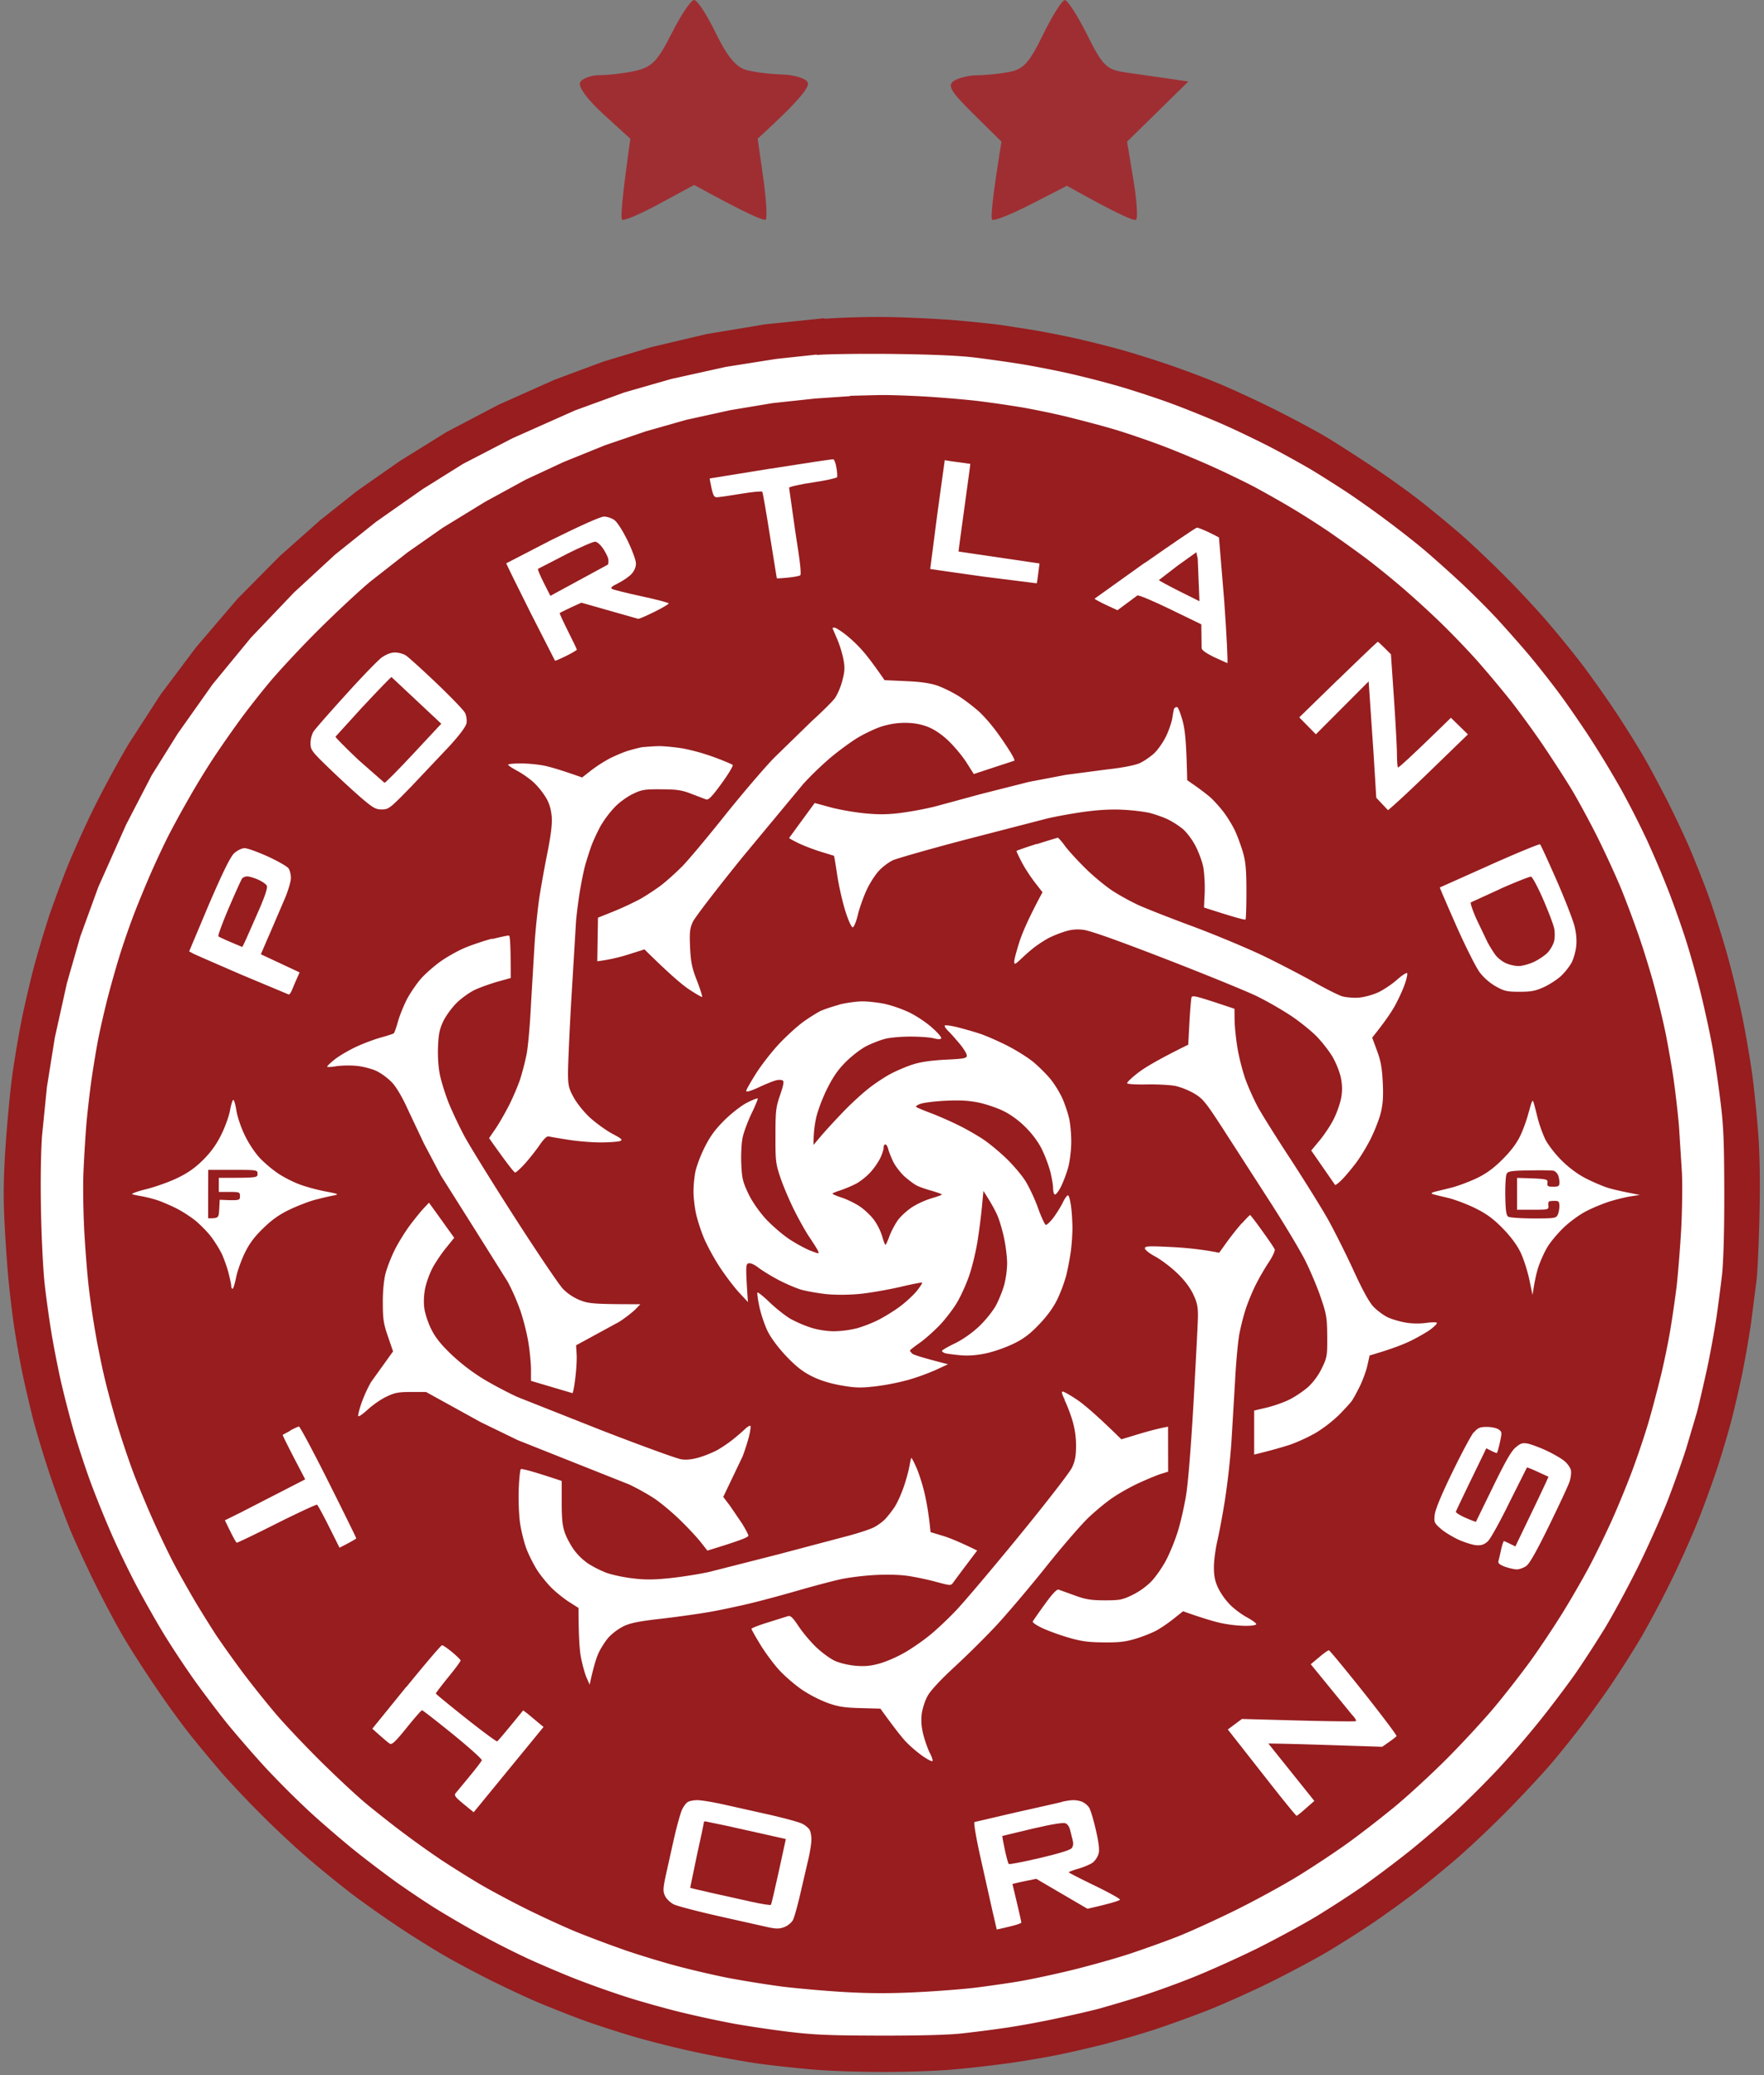 <svg xmlns="http://www.w3.org/2000/svg" width="255" height="300" xmlns:v="https://vecta.io/nano"><rect width="100%" height="100%" fill="#808080" stroke="none"/><path d="M119.2 46l-8.67.9-8.4 1.4-8.04 1.9-6.88 2.08-7 2.6-8.16 3.64-7.52 3.95-6.76 4.2-6.12 4.28-5.36 4.25-5.85 5.2-6.1 6.16-6 7.02-5.12 6.82-4.53 7c-1.3 2.14-3.5 6.18-4.9 8.98-1.4 2.8-3.2 6.82-4.05 8.92-.84 2.1-2 5.26-2.6 7a172.26 172.26 0 0 0-2.07 6.88c-.56 2.04-1.4 5.65-1.9 8.03-.48 2.4-1.1 6.1-1.4 8.3-.3 2.17-.7 6.53-.93 9.68-.28 3.9-.36 7.12-.25 10.07a209.56 209.56 0 0 0 .54 8.66c.2 2.4.62 5.9.9 7.78s.8 4.87 1.17 6.63c.36 1.75 1.05 4.73 1.53 6.62s1.6 5.62 2.5 8.3c.9 2.66 2.27 6.4 3.07 8.28s2.45 5.45 3.68 7.9 3 5.78 3.97 7.4c.95 1.6 2.97 4.77 4.5 7 1.5 2.24 3.75 5.34 4.97 6.88 1.23 1.54 3.27 4 4.54 5.48 1.28 1.47 3.92 4.28 5.9 6.24 1.96 1.97 5.04 4.84 6.85 6.38 1.8 1.54 4.6 3.82 6.24 5.06 1.64 1.25 4.75 3.44 6.93 4.88 2.17 1.44 5.27 3.36 6.88 4.27a161.88 161.88 0 0 0 6.25 3.31c1.82.9 4.57 2.2 6.12 2.88 1.54.67 4.47 1.83 6.5 2.6s5.82 2 8.42 2.75a145.06 145.06 0 0 0 9.81 2.39c2.8.57 6.42 1.2 8.03 1.42 1.62.22 4.77.56 7.02.77 2.42.23 6.78.4 10.7.4s8.3-.16 10.7-.4c2.24-.2 5.74-.62 7.78-.9 2.03-.3 5.07-.8 6.75-1.15 1.7-.34 4.67-1.03 6.63-1.52a144.2 144.2 0 0 0 7.14-2.06c1.97-.64 5.47-1.9 7.78-2.8 2.3-.9 6.5-2.78 9.3-4.16 2.8-1.4 6.6-3.42 8.4-4.5 1.83-1.1 4.58-2.85 6.12-3.88 1.55-1.04 4.18-2.93 5.87-4.2 1.68-1.26 4.6-3.64 6.5-5.28 1.9-1.63 5.23-4.8 7.4-7 2.18-2.23 5-5.25 6.25-6.72 1.26-1.47 3.33-4.06 4.6-5.74s3.16-4.32 4.2-5.86a166.94 166.94 0 0 0 3.89-6.12c1.1-1.82 3.13-5.6 4.5-8.4 1.4-2.8 3.26-7 4.17-9.3s2.17-5.8 2.8-7.77c.64-1.97 1.52-4.95 1.95-6.63a167.27 167.27 0 0 0 1.53-6.63 150.4 150.4 0 0 0 1.26-7.26l.8-6.25c.15-1.4.34-5.64.42-9.43.1-4.3.04-8.5-.15-11.2-.17-2.38-.53-6.1-.8-8.28-.27-2.18-.96-6.25-1.53-9.05-.57-2.8-1.65-7.22-2.4-9.8-.75-2.6-1.98-6.38-2.74-8.42-.76-2.03-1.93-4.95-2.6-6.5a142.26 142.26 0 0 0-2.88-6.11 178.08 178.08 0 0 0-3.31-6.25c-.9-1.6-2.83-4.7-4.27-6.88s-3.64-5.28-4.88-6.92c-1.24-1.63-3.52-4.44-5.07-6.24-1.54-1.8-4.4-4.88-6.38-6.84-1.96-1.97-4.77-4.62-6.24-5.9a202.7 202.7 0 0 0-5.48-4.53c-1.55-1.23-4.64-3.47-6.9-4.98-2.24-1.5-5.4-3.53-7-4.5-1.6-.95-4.94-2.73-7.4-3.96-2.46-1.23-6.02-2.88-7.9-3.67-1.9-.8-5.22-2.06-7.4-2.8-2.17-.75-5.44-1.77-7.26-2.27-1.83-.5-4.64-1.2-6.25-1.56a151.59 151.59 0 0 0-5.86-1.16l-4.85-.76c-1.05-.15-3.8-.44-6.12-.65s-6.62-.43-9.56-.5c-3.27-.07-7.15.03-9.95.24z" fill="#971d1f"/><path d="M118.07 51.26l-5.87.63-7.27 1.15-7.9 1.75-6.76 1.94-7.14 2.6-9.05 4.03-7.14 3.7-5.87 3.67-6.75 4.74-5.87 4.7-5.96 5.5-6.2 6.5-5.55 6.75-5.05 7.14-3.75 6-3.7 7.14-4.03 9.04-2.6 7.14-1.94 6.76-1.75 7.9-1.14 7.13-.7 7c-.18 2.44-.24 6.7-.15 11.1.08 3.92.32 8.68.55 10.58.22 1.9.63 4.87.92 6.62.28 1.76.87 4.8 1.3 6.76.43 1.96 1.3 5.34 1.92 7.52.63 2.17 1.78 5.67 2.56 7.77a159.78 159.78 0 0 0 3.06 7.52c.9 2.03 2.45 5.24 3.45 7.13 1 1.9 2.75 5 3.9 6.9 1.15 1.9 3.16 4.93 4.45 6.75 1.3 1.82 3.42 4.63 4.72 6.25 1.3 1.6 3.78 4.47 5.52 6.37a131.59 131.59 0 0 0 6.47 6.47c1.8 1.66 4.74 4.18 6.5 5.6s4.52 3.5 6.12 4.65c1.6 1.13 4.05 2.78 5.46 3.66 1.4.88 4.2 2.52 6.25 3.66a127.56 127.56 0 0 0 7.26 3.69c1.97.9 5.12 2.24 7.02 2.98a141.45 141.45 0 0 0 7.01 2.49c1.96.64 5.46 1.62 7.77 2.2a163.84 163.84 0 0 0 7.78 1.69c1.97.36 5.58.9 8.04 1.2 3.73.45 5.9.54 13.26.56 5.64.01 9.9-.1 11.85-.32a198.52 198.52 0 0 0 6.51-.84c1.9-.28 5.27-.9 7.52-1.4 2.24-.48 4.94-1.1 6-1.4s3.4-.98 5.23-1.55c1.82-.56 5.32-1.8 7.78-2.78 2.45-.96 6.75-2.9 9.56-4.28 2.8-1.4 6.68-3.5 8.6-4.66a158.82 158.82 0 0 0 6.63-4.29c1.7-1.2 4.78-3.5 6.82-5.13 2.04-1.64 5.1-4.27 6.82-5.87a145.25 145.25 0 0 0 6.08-6.08 140.07 140.07 0 0 0 5.94-6.89c1.63-2.03 3.94-5.1 5.14-6.8 1.2-1.72 3.12-4.7 4.3-6.62 1.17-1.93 3.26-5.8 4.66-8.6 1.4-2.8 3.32-7.1 4.3-9.55.96-2.46 2.2-5.96 2.78-7.78l1.55-5.22c.28-1.05.9-3.75 1.4-6 .5-2.25 1.1-5.63 1.4-7.52a230.86 230.86 0 0 0 .85-6.5c.2-1.96.33-6.2.32-11.85-.02-7.35-.1-9.53-.57-13.26-.3-2.45-.83-6.06-1.2-8.02-.36-1.97-1.13-5.46-1.7-7.78-.57-2.3-1.56-5.8-2.2-7.77s-1.76-5.12-2.5-7a149.85 149.85 0 0 0-2.98-7.01 129.33 129.33 0 0 0-3.76-7.39 148.77 148.77 0 0 0-4.55-7.52c-1.33-2.03-3.35-4.96-4.5-6.5s-3.04-3.95-4.22-5.35c-1.17-1.4-3.3-3.8-4.7-5.33-1.42-1.53-3.95-4.05-5.64-5.6-1.68-1.55-4.03-3.64-5.22-4.63s-3.54-2.83-5.23-4.08c-1.68-1.26-4.2-3.04-5.6-3.97-1.4-.92-3.58-2.3-4.84-3.07-1.26-.76-3.85-2.2-5.74-3.2-1.9-1-5.1-2.54-7.14-3.45-2.03-.9-5.42-2.27-7.52-3.05-2.1-.78-5.6-1.93-7.78-2.56a141.51 141.51 0 0 0-7.52-1.92c-1.97-.43-5-1.02-6.76-1.3s-4.74-.7-6.63-.93c-2.3-.27-6.22-.43-11.73-.5-4.56-.05-9.5.02-10.96.15z" fill="#fff"/><path d="M122.9 57.27l-5.1.35-6.12.66-6.12 1.02-6.37 1.4-5.87 1.67-5.86 2-6 2.43L76 69.34l-5.86 3.2L64 76.3l-5.1 3.57-5.36 4.2c-1.6 1.33-5 4.5-7.54 7.03-2.54 2.53-5.7 5.93-7.04 7.54-1.34 1.6-3.23 4.02-4.2 5.35a160.89 160.89 0 0 0-3.57 5.1c-1 1.47-2.7 4.22-3.77 6.12-1.1 1.9-2.53 4.53-3.2 5.86-.67 1.33-1.82 3.8-2.55 5.48s-1.76 4.2-2.3 5.6a114.63 114.63 0 0 0-1.87 5.35c-.5 1.54-1.3 4.35-1.8 6.24s-1.13 4.65-1.43 6.12c-.3 1.47-.75 4.22-1.03 6.12-.27 1.9-.6 4.8-.75 6.5-.14 1.68-.33 4.77-.42 6.88-.1 2.1-.03 6.1.13 8.92.16 2.8.46 6.47.67 8.15.2 1.7.6 4.44.9 6.12.28 1.68.85 4.5 1.25 6.24.4 1.76 1.22 4.8 1.8 6.76a133.82 133.82 0 0 0 2.33 7.01c.7 1.9 2.08 5.22 3.06 7.4s2.36 5.04 3.07 6.37 2.04 3.68 2.95 5.23c.92 1.54 2.32 3.77 3.1 4.97a167.87 167.87 0 0 0 3.73 5.22 148.14 148.14 0 0 0 4.67 5.86c1.3 1.55 4.23 4.64 6.5 6.9 2.26 2.24 5.25 5.04 6.65 6.2 1.4 1.16 3.87 3.12 5.5 4.33a131.53 131.53 0 0 0 5.48 3.9c1.4.92 3.75 2.4 5.23 3.28 1.47.88 4.57 2.55 6.88 3.7s5.76 2.74 7.65 3.5a174.5 174.5 0 0 0 6.88 2.57c1.9.65 5.1 1.63 7.15 2.18 2.03.55 5.4 1.34 7.52 1.76 2.1.4 5.66.98 7.9 1.27 2.25.28 6.38.64 9.18.8 3.6.2 6.64.2 10.33.01 2.88-.14 6.66-.44 8.4-.65 1.76-.22 4.57-.62 6.25-.9 1.7-.28 5.2-1.03 7.78-1.66 2.6-.64 6.38-1.7 8.42-2.38 2.03-.68 5.07-1.77 6.75-2.43 1.7-.66 5.47-2.38 8.42-3.83 2.94-1.46 7.2-3.78 9.43-5.18 2.25-1.4 5.48-3.55 7.18-4.8a163.27 163.27 0 0 0 6.5-5.06c1.86-1.54 5.23-4.64 7.48-6.9s5.35-5.62 6.9-7.48c1.55-1.86 3.82-4.78 5.07-6.5 1.24-1.7 3.32-4.82 4.63-6.92s3.12-5.26 4.04-7 2.36-4.73 3.22-6.63c.85-1.9 2.17-5.1 2.92-7.13.76-2.03 1.78-5.07 2.28-6.76.5-1.68 1.3-4.72 1.8-6.75s1.12-5.07 1.4-6.75a170.67 170.67 0 0 0 .91-6.25c.2-1.75.5-5.42.66-8.15.15-2.74.2-6.47.12-8.3l-.42-6.63c-.14-1.82-.5-4.86-.76-6.75s-.8-4.87-1.14-6.63c-.35-1.75-1.1-4.85-1.64-6.88s-1.53-5.24-2.18-7.13c-.65-1.9-1.8-5-2.57-6.9-.77-1.9-2.35-5.33-3.5-7.64s-2.84-5.4-3.72-6.88c-.9-1.48-2.74-4.34-4.12-6.38-1.37-2.03-3.54-5-4.82-6.62a174.21 174.21 0 0 0-4.82-5.74 123.3 123.3 0 0 0-5.28-5.48 141.42 141.42 0 0 0-5.45-4.97c-1.47-1.27-3.82-3.17-5.22-4.23a197.4 197.4 0 0 0-5.36-3.84 119.38 119.38 0 0 0-5.61-3.57 169.07 169.07 0 0 0-5.22-2.95c-1.34-.7-4.2-2.1-6.38-3.07s-5.5-2.35-7.4-3.05c-1.9-.7-4.8-1.7-6.5-2.2-1.68-.5-4.72-1.3-6.75-1.8-2.04-.5-5.08-1.12-6.76-1.4a170.76 170.76 0 0 0-6.25-.9c-1.75-.2-5.2-.5-7.65-.64s-5.5-.24-6.76-.2l-3.95.1z" fill="#971d1f"/><path d="M111.44 67.74l-8.84 1.43c-.03.02.1.65.25 1.38.24 1.1.4 1.35.8 1.34.28-.01 1.83-.23 3.44-.5s3-.4 3.1-.3c.08.1.57 2.92 1.1 6.3l1 6.2c.02.05.74.01 1.58-.08.84-.08 1.66-.23 1.8-.33.2-.12 0-1.94-.7-6.3l-.9-6.37c.04-.14 1.6-.5 3.47-.77 1.86-.28 3.42-.62 3.47-.76s.01-.77-.1-1.38c-.1-.62-.3-1.15-.44-1.2-.14-.03-4.22.58-9.05 1.35zm24.05 6.62l-1.02 7.9c.02.02 3.5.5 7.7 1.1l7.7.97c.03-.04.13-.7.22-1.47l.18-1.4-11.7-1.72c-.02-.03.3-2.4.7-5.28l.86-6.3.14-1.1-2.93-.4-.77-.13M79.83 78l-6.65 3.44c0 .07 1.57 3.26 3.48 7.08l3.57 7c.05.03.78-.28 1.63-.7.84-.42 1.53-.83 1.53-.9s-.58-1.27-1.28-2.67-1.25-2.58-1.2-2.62c.03-.04.75-.4 1.6-.8l1.53-.7 8.23 2.34c.17-.01 1.23-.47 2.36-1.03 1.12-.56 2.04-1.1 2.04-1.2 0-.1-1.75-.57-3.9-1.03s-4.06-.94-4.28-1.06c-.3-.17-.07-.37.9-.85.7-.35 1.56-.95 1.9-1.32.4-.44.64-.98.64-1.52 0-.47-.52-1.88-1.2-3.3-.7-1.42-1.5-2.68-1.92-2.98-.38-.28-1.06-.5-1.5-.5-.5.01-3.27 1.24-7.47 3.32zm85.67 3.35l-7.27 5.2c0 .07.74.47 1.65.9l1.66.77 2.87-2.13c.18-.1 2.32.8 4.78 2l4.47 2.17.04 3.38c-.03.3.48.7 1.74 1.33l1.98.9c.1 0-.1-4.06-.45-9.02l-.76-9.15c-.08-.06-.76-.4-1.54-.78-.77-.36-1.5-.65-1.65-.64s-3.53 2.3-7.52 5.1z" fill="#fff"/><path d="M81.73 80.2l-3.96 2.04c-.07.06.3.96.83 2l.96 1.9 8.32-4.52c.1-.25.1-.68.01-.96s-.4-.9-.74-1.4-.82-.92-1.1-.95c-.27-.03-2.22.82-4.32 1.88zm88.5 1.58l-2.7 2.08c0 .07 1.3.78 2.93 1.6l2.93 1.46-.25-6.15-.2-.93" fill="#971d1f"/><path d="M120.35 90.8c0 .04.28.7.62 1.47a16.38 16.38 0 0 1 .93 2.93c.25 1.3.23 1.8-.13 3.18-.23.92-.73 2.07-1.1 2.58-.37.5-1.9 2-3.36 3.33l-5.47 5.33c-1.53 1.6-4.77 5.4-7.2 8.45s-5.13 6.27-6 7.16c-.88.88-2.22 2.1-3 2.7-.78.6-2.15 1.5-3.06 2.02-.92.5-2.67 1.33-3.9 1.82l-2.24.9-.1 6.3c1.78-.22 3.3-.6 4.56-1l2.26-.72c3.6 3.56 5.46 5.13 6.44 5.78s1.84 1.14 1.9 1.1-.26-1.1-.74-2.33c-.73-1.86-.9-2.68-1-4.8-.1-2.16-.05-2.73.38-3.7.28-.63 3.58-4.93 7.34-9.56l8.65-10.42a46.76 46.76 0 0 1 3.98-3.83c1.2-1 2.97-2.3 3.95-2.88s2.5-1.3 3.38-1.58a11.32 11.32 0 0 1 3.37-.53c1.23 0 2.25.18 3.26.56.96.37 2 1.06 3 2 .84.8 2.02 2.2 2.62 3.14l1.08 1.7 5.87-1.93c.07-.05-.2-.64-.62-1.3a45.13 45.13 0 0 0-1.95-2.87 23.51 23.51 0 0 0-2.44-2.83c-.7-.64-2-1.65-2.9-2.24-.9-.58-2.35-1.3-3.2-1.6-1.07-.37-2.44-.57-4.6-.66l-3.06-.14c-1.38-2-2.3-3.22-2.96-4a19.31 19.31 0 0 0-2.55-2.49c-.75-.6-1.52-1.08-1.7-1.1-.18 0-.32.03-.33.06zm73.07 7.45l-5.6 5.46 2.4 2.45 7.63-7.65.7 10.32.4 6.5 1.7 1.8c1.3-1.08 3.9-3.54 6.62-6.18l4.93-4.78-2.46-2.4c-5.83 5.7-7.6 7.28-7.66 7.18-.07-.1-.14-1-.14-1.98-.01-.98-.2-4.6-.44-8.08l-.43-6.3c-1.4-1.4-1.84-1.82-1.9-1.8-.08.01-2.66 2.47-5.74 5.47zm-138.2-3.23c-.55.4-2.9 2.82-5.22 5.4-2.33 2.56-4.43 4.96-4.67 5.33-.25.37-.45 1.13-.44 1.7 0 .96.15 1.17 2.73 3.66 1.5 1.45 3.6 3.38 4.65 4.28 1.67 1.42 2.05 1.64 2.94 1.63.97 0 1.17-.16 4.18-3.25l5.55-5.87c1.57-1.73 2.42-2.87 2.5-3.38.07-.42-.03-1.08-.22-1.46-.2-.4-2.04-2.3-4.1-4.27-2.06-1.97-4.06-3.77-4.43-4.02-.37-.24-1.08-.44-1.57-.44-.58-.01-1.25.25-1.9.7z" fill="#fff"/><path d="M52.5 102.1l-4 4.4c-.04.1 1.48 1.63 3.38 3.42l3.7 3.25c.14 0 2.04-1.92 4.23-4.27l3.98-4.27-7.2-6.75c-.08 0-1.92 1.9-4.08 4.22z" fill="#971d1f"/><path d="M169.75 102.4c-.06.1-.18.7-.27 1.34s-.5 1.83-.9 2.67-1.17 1.96-1.72 2.48c-.54.5-1.5 1.17-2.13 1.45-.7.3-2.5.66-4.72.9l-5.93.78-5.35 1.02-6.95 1.76-6.63 1.8a48.63 48.63 0 0 1-5.23.96c-1.9.22-3.22.2-5.22-.01-1.48-.16-3.64-.55-4.8-.88l-2.13-.58-3.7 5.06c.03.06.64.4 1.34.74s2.13.9 3.2 1.23l1.95.6c.03.01.24 1.28.47 2.82s.76 3.86 1.17 5.16c.4 1.3.88 2.36 1.06 2.36s.5-.77.76-1.85c.25-1.02.84-2.65 1.3-3.63s1.27-2.22 1.78-2.74c.5-.53 1.36-1.17 1.9-1.44.52-.26 5.2-1.6 10.4-2.97l11.98-3.1c1.4-.33 3.93-.78 5.6-1 2.08-.27 3.88-.36 5.6-.25 1.4.08 3.13.3 3.83.5.7.2 1.8.58 2.42.88a12.33 12.33 0 0 1 2.17 1.4c.58.5 1.38 1.57 1.85 2.5.46.9.96 2.27 1.1 3.04s.24 2.4.2 3.6l-.1 2.2c4.54 1.47 5.92 1.82 6 1.73.07-.1.13-1.9.13-4.04 0-2.93-.1-4.26-.46-5.52-.25-.9-.77-2.34-1.15-3.18-.38-.83-1.18-2.15-1.8-2.93-.6-.77-1.5-1.75-2.02-2.17a35.78 35.78 0 0 0-2.03-1.53l-1.1-.77c-.13-5.62-.3-7.22-.67-8.6-.3-1.08-.65-1.97-.8-1.97-.16 0-.33.08-.4.2zm-76.8 5.6c-.42.06-1.34.3-2.04.5s-1.9.72-2.68 1.1a21.02 21.02 0 0 0-2.74 1.75l-1.34 1.05c-2.87-1.02-4.44-1.48-5.35-1.68-.92-.2-2.5-.35-3.5-.35s-1.85.08-1.85.18c0 .1.6.5 1.34.9s1.83 1.16 2.42 1.72a11.33 11.33 0 0 1 1.77 2.24c.47.82.7 1.7.78 2.74.07 1.04-.14 2.74-.67 5.35-.42 2.1-.94 5.03-1.16 6.5a109.3 109.3 0 0 0-.64 6.24l-.53 8.92c-.14 2.95-.43 6.22-.64 7.27a37.89 37.89 0 0 1-.92 3.57c-.3.9-1 2.57-1.57 3.7s-1.45 2.67-1.97 3.44l-.96 1.4c2.72 3.86 3.63 4.97 3.77 4.97s.8-.6 1.47-1.35c.66-.74 1.6-1.94 2.1-2.67.57-.83 1.03-1.27 1.28-1.2.2.06 1.53.28 2.93.5 1.4.22 3.52.38 4.7.37 1.2-.01 2.4-.1 2.68-.2.43-.16.26-.33-1.12-1.06-.9-.48-2.33-1.52-3.2-2.3-.88-.8-1.9-2.08-2.37-2.93-.72-1.3-.82-1.76-.83-3.42-.01-1.05.2-6.04.5-11.1l.66-10.96c.08-.98.32-2.87.53-4.2.22-1.33.56-3.05.77-3.82a57.15 57.15 0 0 1 .89-2.81c.28-.77.9-2.1 1.35-2.93a15.68 15.68 0 0 1 2.09-2.78c.68-.7 1.87-1.55 2.65-1.9 1.24-.6 1.7-.66 4.08-.64 2.23.01 2.95.12 4.33.66l2.1.8c.35.13.85-.38 2.26-2.32 1-1.37 1.7-2.56 1.6-2.66s-1.27-.6-2.57-1.08a30.34 30.34 0 0 0-4.59-1.3c-1.23-.2-2.86-.36-3.63-.34-.78.02-1.75.1-2.17.14zm56.86 14.02c-1.54.5-2.83.94-2.87 1-.03.05.33.8.8 1.7s1.35 2.2 1.92 2.93l1.04 1.34c-1.96 3.65-2.88 5.78-3.3 7.07-.42 1.3-.78 2.62-.78 2.93 0 .52.1.48 1.1-.47.6-.57 1.48-1.34 1.98-1.7a19.81 19.81 0 0 1 1.78-1.15c.5-.27 1.52-.7 2.3-.95 1-.33 1.8-.42 2.8-.3.95.1 4.82 1.47 12 4.25 5.82 2.26 11.72 4.67 13.13 5.36a51.94 51.94 0 0 1 4.84 2.77c1.26.83 2.95 2.2 3.75 3 .8.82 1.86 2.18 2.35 3.02.5.87 1.03 2.2 1.2 3.06.2 1.1.2 1.9.01 2.93-.16.77-.62 2.1-1.04 2.93-.4.84-1.32 2.22-2 3.06l-1.27 1.53 3.44 4.97c.05.07.45-.22.88-.64.44-.42 1.36-1.5 2.06-2.42.7-.9 1.7-2.57 2.26-3.7.55-1.12 1.2-2.78 1.42-3.7.3-1.22.38-2.36.28-4.33-.1-2.07-.28-3.12-.83-4.6l-.7-1.9c1.75-2.18 2.68-3.55 3.2-4.46.52-.92 1.17-2.32 1.46-3.13.3-.8.46-1.58.4-1.72s-.73.28-1.46.93c-.74.66-1.97 1.48-2.74 1.84-.78.36-2.04.7-2.8.76s-1.86-.04-2.42-.2c-.56-.18-2.4-1.1-4.08-2.06-1.7-.95-4.96-2.65-7.27-3.77-2.3-1.1-6.9-3.03-10.2-4.26-3.3-1.22-6.85-2.62-7.9-3.1a35.83 35.83 0 0 1-3.69-2.03c-.98-.64-2.74-2.08-3.9-3.22s-2.52-2.62-3-3.28c-.48-.67-.96-1.2-1.06-1.2-.1.02-1.45.43-3 .92zm65.53 3.06l-7.2 3.22c-.03.02 1.04 2.5 2.37 5.52 1.34 3.02 2.87 6.06 3.4 6.76.58.77 1.5 1.57 2.34 2.03 1.2.68 1.63.77 3.42.77 1.7 0 2.3-.12 3.57-.7.84-.4 1.97-1.14 2.5-1.66s1.2-1.37 1.47-1.9.56-1.56.64-2.3c.1-.9.02-1.9-.26-3-.24-.9-1.4-3.9-2.6-6.63-1.2-2.73-2.26-5.04-2.36-5.13-.1-.08-3.38 1.27-7.3 3.02zM33.9 123.3c-.57.52-1.54 2.46-3.7 7.45l-2.86 6.8c.04.01.3.15.57.3.28.15 3.47 1.54 7.08 3.1l6.76 2.83c.1.01.32-.3.48-.7.15-.38.46-1.1.68-1.6l.4-.9-5.6-2.62a303.58 303.58 0 0 1 1.32-3.06l2.16-5.03c.47-1.12.86-2.44.86-2.93.01-.5-.15-1.12-.34-1.4s-1.54-1.05-3-1.72c-1.45-.66-2.96-1.2-3.34-1.2-.4 0-1.02.3-1.48.7z" fill="#fff"/><path d="M35 127c-.13.18-1 2.1-1.93 4.27-.93 2.18-1.6 4.02-1.5 4.1.1.08.9.46 1.78.83l1.66.7c.03.01.33-.6.66-1.34l1.85-4.2c.8-1.86 1.18-3.02 1.06-3.3-.1-.23-.68-.63-1.28-.9-.6-.26-1.3-.46-1.56-.46-.27 0-.6.14-.74.3zm181.9 1.5l-4.28 1.96c-.1.1.27 1.2.84 2.47l1.58 3.3a17.96 17.96 0 0 0 1.11 1.79c.3.42.97.96 1.48 1.2.5.24 1.36.44 1.88.44.53 0 1.53-.27 2.23-.6s1.6-.94 1.98-1.34.8-1.13.93-1.62c.13-.5.13-1.35.01-1.92-.12-.56-.84-2.45-1.6-4.2s-1.55-3.2-1.73-3.24c-.2-.03-2.18.76-4.42 1.74z" fill="#971d1f"/><path d="M71.14 135.7c-1.2.32-2.97.92-3.95 1.33s-2.53 1.28-3.44 1.92-2.17 1.74-2.8 2.43c-.64.7-1.57 2.06-2.1 3.03-.5.98-1.1 2.46-1.33 3.3-.23.84-.5 1.6-.6 1.68-.1.08-.94.35-1.85.6-.9.25-2.52.85-3.57 1.34s-2.45 1.3-3.1 1.82c-.66.52-1.16 1-1.1 1.07.05.07.65.04 1.33-.08.67-.1 1.97-.14 2.88-.05.92.08 2.22.42 2.93.75a8.8 8.8 0 0 1 2.3 1.73c.6.67 1.48 2.18 2.14 3.66l2.4 5.08 2.43 4.6 4.9 7.77 4.8 7.65a31.63 31.63 0 0 1 1.83 4.2c.43 1.26.95 3.33 1.15 4.6.2 1.26.37 3 .37 3.9v1.6l6 1.78c.08-.07.27-1.04.4-2.16.15-1.12.24-2.66.2-3.4l-.08-1.36 6.24-3.4c.92-.6 1.97-1.42 2.35-1.82l.7-.72c-6.77 0-7.44-.08-8.7-.57-.92-.36-1.85-.98-2.5-1.66-.57-.6-3.68-5.2-6.93-10.26-3.24-5.04-6.5-10.32-7.26-11.72-.76-1.4-1.78-3.58-2.3-4.84-.5-1.26-1.08-3.1-1.28-4.08-.23-1.08-.34-2.7-.28-4.08.07-1.83.23-2.58.76-3.7.37-.77 1.23-1.95 1.9-2.62.68-.68 1.86-1.53 2.63-1.9.78-.37 2.27-.9 3.32-1.2l1.9-.53c0-4.83-.1-6.08-.25-6.13-.14-.04-1.23.2-2.43.5zm101.1 8.53c-.07.23-.2 1.86-.3 3.6l-.17 3.2c-4.17 2.05-6.2 3.26-7.17 4s-1.73 1.46-1.66 1.58c.08.13 1.34.2 2.8.17s3.3.06 4.08.2 2.03.65 2.8 1.1c1.26.75 1.66 1.24 4.12 5.03l6.7 10.4c2.2 3.4 4.56 7.35 5.28 8.8s1.72 3.82 2.22 5.3c.83 2.44.9 2.93.92 5.6.02 2.8-.02 3.02-.78 4.6-.5 1.04-1.26 2.06-2.04 2.76-.7.6-1.93 1.43-2.77 1.83-.84.4-2.3.9-3.25 1.12l-1.72.4v6.37c2.47-.6 4.04-1.06 5.1-1.4 1.05-.35 2.77-1.14 3.82-1.75a20.04 20.04 0 0 0 3.38-2.62c.8-.82 1.62-1.72 1.82-2s.72-1.23 1.15-2.1c.43-.88.93-2.24 1.1-3.03l.32-1.43c2.96-.86 4.68-1.52 5.74-2.02 1.05-.5 2.4-1.27 3-1.7.6-.44 1.04-.88.98-1-.06-.1-.78-.1-1.6.02-.9.12-2.1.1-3-.07-.84-.15-2-.5-2.55-.77s-1.45-.93-1.97-1.46c-.64-.66-1.55-2.3-2.87-5.17-1.06-2.32-2.7-5.58-3.62-7.27-.93-1.68-3.4-5.64-5.45-8.8-2.07-3.15-4.23-6.6-4.8-7.65-.57-1.05-1.37-2.83-1.78-3.95s-.93-3.13-1.16-4.46-.42-3.18-.44-4.12l-.02-1.7c-5.72-1.92-6.1-2-6.22-1.62zm-50.98 1.04c-.98.26-2.18.67-2.67.9-.5.25-1.6.94-2.43 1.53-.84.6-2.38 2-3.43 3.1-1.05 1.1-2.57 3.04-3.38 4.3-.8 1.27-1.48 2.44-1.48 2.62 0 .2.66.01 1.85-.54 1.02-.48 2.14-.93 2.5-1 .35-.1.77-.07.93.03.22.13.1.7-.38 2.1-.6 1.75-.67 2.25-.67 5.86-.01 3.68.04 4.1.73 6.12.4 1.2 1.3 3.3 2 4.7.7 1.4 1.7 3.18 2.23 3.95.53.78 1.06 1.62 1.18 1.88.2.47.18.47-1.06 0-.7-.27-2.08-1.02-3.06-1.66-.98-.65-2.5-1.96-3.4-2.92-1-1.1-1.97-2.5-2.54-3.67-.8-1.7-.93-2.2-1.02-4.33-.06-1.33.03-3.05.2-3.82s.74-2.32 1.28-3.44c.55-1.13.94-2.1.9-2.17-.06-.07-.77.2-1.58.62-.83.43-2.25 1.54-3.27 2.55-1.35 1.35-2.07 2.35-2.87 3.97-.6 1.2-1.18 2.8-1.32 3.56a16.77 16.77 0 0 0-.25 2.81c0 .77.16 2.15.35 3.06s.7 2.5 1.14 3.56c.44 1.06 1.46 2.95 2.28 4.2s2.08 2.92 2.8 3.7l1.3 1.4c-.35-5.2-.32-5.47.08-5.6.27-.08.83.16 1.4.6.52.4 1.8 1.2 2.86 1.76 1.06.57 2.55 1.2 3.32 1.44.77.22 2.38.5 3.57.64 1.32.14 3.2.14 4.85-.01 1.47-.14 4.1-.6 5.86-1 1.75-.42 3.22-.7 3.25-.64.04.07-.3.6-.76 1.18-.46.57-1.52 1.56-2.36 2.2s-2.28 1.53-3.2 2-2.35 1.02-3.2 1.24a15.14 15.14 0 0 1-3.19.41c-.96.01-2.34-.2-3.3-.5a18.17 18.17 0 0 1-3-1.28c-.73-.42-2.08-1.48-3-2.36-.9-.87-1.72-1.53-1.8-1.46s.05.98.27 2.03c.22 1.06.76 2.66 1.2 3.57.52 1.03 1.55 2.4 2.74 3.66 1.42 1.48 2.38 2.22 3.7 2.87 1.16.58 2.63 1.03 4.2 1.3 2.06.36 2.8.38 4.98.13a34.56 34.56 0 0 0 4.78-.95 32.63 32.63 0 0 0 3.95-1.44l1.72-.8c-3.75-.96-5-1.37-5.17-1.54-.18-.18-.33-.37-.33-.44s.6-.55 1.35-1.07 2.04-1.66 2.9-2.55c.85-.88 2.02-2.4 2.6-3.4s1.4-2.82 1.8-4.08c.42-1.26.94-3.5 1.16-4.97a94.21 94.21 0 0 0 .61-4.84l.2-2.17c1.28 1.98 1.9 3.18 2.18 3.95s.7 2.23.88 3.25c.2 1.02.37 2.5.37 3.3a14.3 14.3 0 0 1-.4 3c-.22.84-.77 2.2-1.2 3.03-.46.84-1.55 2.2-2.47 3.07-1.03.96-2.36 1.9-3.5 2.45-1 .48-1.84.97-1.85 1.07 0 .1.2.26.44.34.24.08 1.25.2 2.23.3 1.24.1 2.4 0 3.82-.3a20.84 20.84 0 0 0 3.96-1.42c1.42-.7 2.36-1.43 3.68-2.83 1.17-1.24 2.05-2.47 2.6-3.65a23.22 23.22 0 0 0 1.23-3.32 44.3 44.3 0 0 0 .64-3.31c.14-.98.25-2.53.26-3.44 0-.9-.08-2.37-.2-3.25s-.3-1.6-.45-1.6c-.14 0-.48.48-.76 1.07-.28.58-.9 1.56-1.34 2.16-.46.6-.96 1.07-1.1 1.04-.15-.04-.67-1.16-1.15-2.5s-1.32-3.1-1.87-3.95-1.78-2.28-2.74-3.2-2.43-2.14-3.27-2.7-2.45-1.5-3.57-2.04c-1.12-.56-2.9-1.34-3.95-1.74s-2.03-.8-2.17-.9.15-.32.64-.48c.5-.17 2.15-.37 3.7-.44 2.02-.1 3.34-.01 4.72.28 1.05.22 2.65.77 3.56 1.22 1.02.5 2.26 1.4 3.2 2.36.96.95 1.86 2.18 2.35 3.2a20.33 20.33 0 0 1 1.2 3.19c.2.84.4 1.9.4 2.35 0 .46.1.9.25.96s.54-.45.9-1.15a18.09 18.09 0 0 0 1.06-2.86c.23-.88.42-2.5.42-3.64 0-1.12-.14-2.67-.33-3.44a19.26 19.26 0 0 0-.95-2.8 15.24 15.24 0 0 0-1.63-2.68c-.56-.7-1.67-1.82-2.47-2.5s-2.54-1.77-3.87-2.45c-1.34-.68-3.17-1.48-4.08-1.77-.92-.3-2.38-.7-3.26-.93-.87-.2-1.64-.3-1.7-.2-.07.1.18.47.54.82.37.35 1.1 1.2 1.65 1.85.55.67 1 1.4 1 1.66 0 .4-.38.47-3.12.6-2.18.12-3.63.34-4.78.72-.92.3-2.3.9-3.06 1.3-.78.4-2.15 1.3-3.06 2-.92.7-2.64 2.26-3.83 3.5s-2.65 2.83-3.24 3.53l-1.07 1.27c-.01-1.58.15-2.84.36-3.82.2-.98.9-2.87 1.56-4.2.88-1.78 1.6-2.84 2.75-3.98.85-.86 2.18-1.88 2.95-2.27.78-.4 1.98-.87 2.68-1.05.7-.2 2.37-.34 3.7-.34s2.85.1 3.38.25c.63.16 1 .16 1.08-.01.07-.14-.53-.84-1.34-1.55-.8-.72-2.27-1.7-3.25-2.17a18.76 18.76 0 0 0-3.57-1.25c-.98-.2-2.47-.37-3.3-.36s-2.34.22-3.32.47zm99.77 15.36c-.25 1.03-.8 2.6-1.24 3.52-.54 1.14-1.35 2.22-2.6 3.47-1.3 1.3-2.36 2.06-3.73 2.72-1.06.5-2.66 1.1-3.57 1.34l-2.43.6c-.5.13-.63.25-.38.34.2.07 1.2.32 2.17.54.98.23 2.76.9 3.95 1.48 1.63.8 2.6 1.5 3.96 2.87 1.14 1.15 2.08 2.4 2.6 3.45.45.9 1.03 2.7 1.3 3.95l.48 2.3c.32-2.17.63-3.44.9-4.2s.8-1.97 1.22-2.67c.4-.7 1.46-1.98 2.34-2.83.94-.9 2.36-1.94 3.4-2.46.98-.5 2.53-1.13 3.44-1.4.92-.28 2.24-.6 2.94-.7l1.27-.2c-2.76-.53-4.14-.86-4.84-1.1s-2.08-.83-3.06-1.34c-1.1-.57-2.42-1.55-3.44-2.58-.93-.93-1.96-2.27-2.35-3.06a19.71 19.71 0 0 1-1.12-3.18c-.24-1-.5-2-.6-2.25-.1-.3-.3.2-.6 1.4zm-187.78-.1c-.14.8-.7 2.38-1.26 3.5-.68 1.4-1.5 2.53-2.6 3.63-1.14 1.14-2.2 1.9-3.7 2.62-1.16.57-3.2 1.3-4.53 1.63-1.33.33-2.25.67-2.03.74.2.08.84.2 1.4.3.56.1 1.53.34 2.17.55.63.2 1.83.72 2.67 1.13s2.13 1.23 2.86 1.82c.73.6 1.77 1.66 2.3 2.36s1.22 1.82 1.54 2.48c.3.67.74 1.87.95 2.68.2.8.4 1.66.4 1.9s.08.45.2.45c.1 0 .33-.72.5-1.6.17-.88.73-2.46 1.23-3.5.67-1.4 1.38-2.37 2.68-3.63 1.28-1.25 2.33-2 3.86-2.73 1.16-.55 2.8-1.18 3.64-1.4.84-.22 2-.5 2.55-.6 1-.2 1-.22-1.2-.65-1.23-.24-2.95-.72-3.83-1.08-.88-.35-2.17-1.02-2.87-1.5a18.11 18.11 0 0 1-2.5-2.09c-.72-.73-1.65-2.1-2.24-3.3-.58-1.17-1.1-2.72-1.26-3.63-.13-.88-.34-1.6-.45-1.6s-.32.66-.47 1.47z" fill="#fff"/><path d="M127.75 165.87c0 .25-.2.9-.46 1.47s-.9 1.52-1.46 2.13c-.56.62-1.52 1.38-2.16 1.7-.63.32-1.63.74-2.23.93s-1.1.4-1.1.47.6.33 1.34.57c.74.24 1.9.8 2.6 1.27.7.46 1.63 1.35 2.1 2a8.62 8.62 0 0 1 1.16 2.36c.18.66.4 1.2.46 1.2s.32-.55.56-1.22c.24-.66.78-1.7 1.2-2.3s1.38-1.47 2.12-1.95a12.53 12.53 0 0 1 2.8-1.27c.8-.23 1.47-.47 1.47-.54s-.66-.3-1.47-.54c-.8-.22-1.78-.56-2.16-.76-.4-.2-1.18-.8-1.76-1.3-.57-.53-1.3-1.47-1.62-2.1-.3-.63-.64-1.46-.73-1.84-.1-.4-.28-.7-.42-.7s-.26.2-.26.44zm-97.66 6.76v3.5c1.5 0 1.53-.03 1.6-1.34l.07-1.34c2.87.13 2.93.1 2.93-.5 0-.6-.07-.63-1.53-.63h-1.53v-2.04c5.54 0 5.6-.01 5.6-.57 0-.57-.04-.58-3.57-.58H30.1m191.06.07c-2.67.05-3.16.12-3.36.5-.14.24-.22 1.68-.2 3.2.04 2.13.14 2.8.43 3 .22.13 1.85.24 3.64.25 3 0 3.27-.04 3.5-.5.14-.28.25-.85.25-1.27 0-.65-.1-.77-.64-.77-.35 0-.72.03-.83.07-.1.03-.16.32-.12.63.06.56-.01.58-2.23.58h-2.3v-4.6c4.38.12 4.46.15 4.4.7-.06.5.05.57.83.57s.9-.08.9-.63a3.02 3.02 0 0 0-.22-1.09c-.12-.24-.38-.5-.57-.57-.2-.07-1.76-.1-3.48-.06z" fill="#971d1f"/><path d="M61.25 174.68c-.42.45-1.32 1.56-2 2.47s-1.68 2.52-2.2 3.57c-.52 1.05-1.12 2.6-1.33 3.44-.23.9-.4 2.64-.38 4.2 0 2.28.1 3 .74 4.85l.74 2.16-3.2 4.46a19.96 19.96 0 0 0-1.34 2.94c-.3.84-.52 1.7-.5 1.9 0 .23.5-.1 1.34-.85.73-.68 1.96-1.54 2.74-1.9 1.18-.58 1.74-.68 3.56-.68h2.17l7.9 4.36 5.35 2.6 8.42 3.35 7.65 3.04c1.12.52 2.78 1.45 3.7 2.06.9.6 2.55 1.98 3.65 3.05 1.1 1.06 2.44 2.5 3 3.2l1 1.27c5.1-1.56 5.97-1.95 5.92-2.2-.04-.2-.45-.96-.9-1.7l-1.77-2.6-.96-1.26 2.8-5.86c.3-.77.7-2.03.9-2.8.2-.78.3-1.5.23-1.6-.06-.1-.43.1-.82.48-.38.37-1.16 1.03-1.72 1.48a19.28 19.28 0 0 1-2.17 1.48c-.63.36-1.83.85-2.67 1.1-1 .3-1.9.4-2.62.28-.6-.08-5.7-1.94-11.34-4.12l-12.3-4.87c-1.12-.5-3.23-1.6-4.7-2.46a28.48 28.48 0 0 1-4.8-3.62c-1.55-1.47-2.38-2.5-2.98-3.7-.46-.9-.92-2.3-1.02-3.06-.12-.88-.07-1.97.13-2.93.17-.84.66-2.16 1.07-2.93s1.28-2.06 1.94-2.87l1.18-1.46-2.32-3.24-1.33-1.84m117.5 2.97a41.66 41.66 0 0 0-2.17 2.74l-1.1 1.53c-2.5-.5-4.9-.73-6.97-.83-3.26-.16-3.77-.14-3.77.2.01.2.66.73 1.45 1.15s2.18 1.45 3.08 2.3c1.08 1 1.9 2.06 2.4 3.06.6 1.22.74 1.87.74 3.2 0 .9-.3 6.53-.63 12.5-.4 6.9-.8 11.9-1.13 13.76-.28 1.6-.8 3.9-1.2 5.1-.37 1.2-1.1 2.96-1.6 3.93-.5.98-1.44 2.34-2.07 3.03-.7.76-1.8 1.56-2.8 2.05-1.5.73-1.86.8-4.08.8-2-.01-2.76-.14-4.33-.72l-2.3-.83c-.26-.08-.92.62-2 2.12-.9 1.24-1.68 2.36-1.74 2.5-.05.14.57.56 1.38.94s2.5 1 3.77 1.37c1.83.54 2.86.68 5.1.7 2.27.02 3.17-.08 4.72-.56 1.05-.32 2.43-.88 3.06-1.24a21.8 21.8 0 0 0 2.42-1.68l1.28-1.02c2.96 1.05 4.63 1.53 5.6 1.73a19.55 19.55 0 0 0 3.38.38c.9.01 1.6-.1 1.6-.25 0-.14-.6-.58-1.34-.98-.74-.4-1.83-1.2-2.42-1.8a9.81 9.81 0 0 1-1.72-2.39c-.48-1-.64-1.76-.64-3.06 0-.94.23-2.66.5-3.82.27-1.16.78-3.88 1.12-6.05a111.36 111.36 0 0 0 .9-8.03l.54-9.05c.14-2.73.43-5.83.64-6.88a34.39 34.39 0 0 1 .92-3.57c.3-.9.94-2.46 1.43-3.44a36.6 36.6 0 0 1 1.88-3.25c.54-.8.93-1.64.86-1.85s-.88-1.4-1.8-2.67c-.9-1.27-1.7-2.3-1.76-2.3s-.6.55-1.18 1.2zm-25.65 25.5c.34.67.86 2 1.16 3 .35 1.17.54 2.45.53 3.7 0 1.44-.15 2.2-.58 3.12-.3.66-3.72 5.08-7.58 9.8s-8 9.62-9.18 10.86-2.9 2.86-3.83 3.6c-.9.74-2.46 1.82-3.44 2.4a19.38 19.38 0 0 1-3.57 1.61c-1.37.4-2.2.5-3.57.4-1.03-.08-2.32-.37-3.06-.7-.7-.3-1.94-1.22-2.76-2s-1.97-2.16-2.55-3.04c-.87-1.3-1.16-1.57-1.57-1.43l-2.87.9c-1.3.4-2.36.82-2.36.92 0 .1.6 1.17 1.33 2.36.74 1.2 1.98 2.86 2.77 3.7s2.22 2.07 3.2 2.74a19.4 19.4 0 0 0 3.67 1.9c1.57.56 2.45.7 4.8.76l2.87.08c1.92 2.66 2.94 3.95 3.5 4.58.56.63 1.67 1.6 2.46 2.17s1.5.93 1.57.83c.07-.1-.1-.65-.4-1.2-.28-.56-.7-1.74-.92-2.6-.28-1.1-.35-2.04-.24-3 .1-.77.48-1.96.86-2.63.42-.77 1.9-2.36 3.88-4.18a138.74 138.74 0 0 0 5.96-5.9c1.52-1.63 4.75-5.43 7.16-8.44 2.4-3.02 5.24-6.3 6.28-7.28 1.04-.98 2.63-2.3 3.55-2.9.9-.62 2.57-1.55 3.7-2.07s2.53-1.1 3.13-1.3l1.1-.34-.01-6.5c-1.28.22-2.8.63-4.2 1.05l-2.55.77c-3.56-3.5-5.4-5.04-6.37-5.7s-1.93-1.2-2.1-1.2c-.22-.01-.13.37.3 1.2zm-111.9 4.5c-.56.3-1.05.57-1.1.6-.03.03.7 1.5 1.6 3.25l1.66 3.18-9.44 4.85-2.17 1.07c1.2 2.5 1.62 3.23 1.72 3.24.1.01 2.72-1.24 5.8-2.8 3.08-1.54 5.7-2.75 5.8-2.7.1.05.88 1.48 1.72 3.16l1.53 3.06c1.87-.95 2.42-1.3 2.42-1.36s-1.8-3.74-4.02-8.16c-2.2-4.4-4.13-8-4.27-8-.14.02-.7.28-1.27.58zm171.08.22c-.38.46-1.78 3.07-3.1 5.8-1.56 3.2-2.46 5.38-2.54 6.12-.12 1.08-.07 1.2.86 2.02.54.48 1.73 1.2 2.64 1.62.92.4 2.08.76 2.6.78.68.03 1.12-.13 1.6-.6.37-.35 1.77-2.87 3.1-5.6l2.53-5.04c.06-.03.77.25 1.58.63l1.53.7c.03.01-1.03 2.28-2.36 5.04l-2.42 5.04c-1.2-.6-1.6-.77-1.66-.77s-.25.55-.4 1.2a51.81 51.81 0 0 1-.38 1.66c-.1.33.15.54.9.83.56.2 1.33.38 1.72.4.38 0 1-.22 1.4-.5.48-.35 1.52-2.2 3.28-5.8 1.42-2.9 2.74-5.74 2.94-6.3.2-.56.3-1.33.23-1.72-.08-.38-.5-1-.97-1.37-.45-.37-1.63-1.05-2.6-1.5s-2.2-.9-2.68-1c-.75-.14-1.03-.05-1.75.56-.63.53-1.5 2.06-3.27 5.7l-2.46 5.04c-.02.04-.7-.22-1.5-.57s-1.44-.75-1.4-.88c.03-.12 1.04-2.24 2.23-4.7l2.17-4.47c1.08.57 1.45.7 1.52.68.07-.04.27-.74.45-1.56.3-1.4.3-1.5-.2-1.85-.28-.2-1.04-.36-1.7-.36-1.03.01-1.28.12-1.9.83zM131.45 212c-.1.67-.5 2.08-.87 3.13-.37 1.05-.95 2.3-1.3 2.8-.33.5-.9 1.22-1.26 1.62-.36.4-1.12.96-1.68 1.25s-2.28.86-3.82 1.26l-10.08 2.67-9.94 2.53c-1.47.32-4.05.73-5.74.9-2.33.24-3.62.24-5.42.01-1.3-.16-2.96-.52-3.7-.8a16 16 0 0 1-2.55-1.28 8.68 8.68 0 0 1-2.08-1.98c-.48-.66-1.1-1.78-1.34-2.48-.36-.98-.47-2-.47-4.4v-3.13c-4.43-1.48-5.8-1.8-5.92-1.7-.1.12-.25 1.5-.3 3.06-.05 1.6.04 3.74.22 4.88.18 1.12.58 2.73.9 3.57.32.84 1 2.2 1.5 3 .5.8 1.48 2 2.14 2.66.67.65 1.8 1.57 2.55 2.04l1.34.85c0 4.15.16 6.18.36 7.2.2 1 .55 2.3.8 2.87l.45 1.02c.55-2.57.97-3.9 1.3-4.6.33-.7.98-1.72 1.46-2.26a8.46 8.46 0 0 1 2.15-1.59c.98-.47 2.28-.73 5.6-1.1 2.4-.28 5.66-.74 7.27-1.04 1.6-.3 4.3-.87 6-1.3 1.7-.42 4.67-1.23 6.63-1.8 1.97-.57 4.55-1.25 5.74-1.52s3.5-.56 5.1-.64c1.78-.1 3.68-.04 4.84.14 1.06.16 2.87.54 4.03.86 2.1.56 2.1.56 2.46.05a236.16 236.16 0 0 1 1.9-2.55l1.54-2.04c-2.65-1.3-4.17-1.9-5.08-2.16l-1.66-.5c-.26-2.68-.6-4.5-.9-5.76-.3-1.26-.84-2.9-1.17-3.63-.33-.73-.65-1.34-.7-1.34-.05 0-.18.55-.28 1.2zm-72.73 31.88l-4.9 6.04c1.67 1.5 2.32 2.04 2.54 2.17.3.18.84-.34 2.42-2.3 1.12-1.4 2.12-2.53 2.23-2.54.1 0 2.1 1.56 4.46 3.47 2.35 1.92 4.23 3.6 4.18 3.76s-.84 1.2-1.77 2.32l-2 2.42c-.27.32-.1.57 1.13 1.58l1.46 1.2 10.1-12.33-2.3-1.92-.64-.48c-2.77 3.4-3.66 4.43-3.76 4.48-.1.05-2.15-1.46-4.53-3.35s-4.34-3.5-4.34-3.57.8-1.13 1.8-2.36c1-1.22 1.8-2.3 1.78-2.42 0-.1-.55-.64-1.22-1.2-.66-.55-1.32-1-1.46-1-.14 0-2.46 2.72-5.16 6.04zm132.53-4.76l-1.2 1-.57.48 5.96 7.3c.44.45.68.86.54.93-.14.06-3.9.02-8.35-.1l-8.1-.22-2.04 1.52 6.34 8.08c1.9 2.42 3.53 4.4 3.6 4.4.08 0 .68-.48 1.35-1.08l1.22-1.07-6.65-8.3c2.28.02 5.98.13 9.7.25l6.76.22c1.53-1.05 2.02-1.44 2.07-1.55.06-.1-2.08-2.94-4.74-6.3-2.67-3.36-4.94-6.1-5.04-6.1-.1.01-.48.25-.83.54zm-91.84 21.4c-.23.15-.6.63-.8 1.07-.22.44-.74 2.3-1.16 4.12l-1.22 5.48c-.4 1.9-.4 2.26-.08 2.93.2.42.77.96 1.26 1.2s3.47 1.02 6.63 1.73l7.14 1.6c1.13.23 1.57.2 2.27-.08.47-.2 1-.65 1.18-1s.62-1.9.98-3.44l1.17-5.03c.3-1.23.52-2.64.52-3.13s-.1-1.12-.25-1.4c-.15-.28-.63-.7-1.1-.92-.45-.23-2.55-.8-4.65-1.28l-6.7-1.5c-1.57-.35-3.3-.63-3.82-.62-.53 0-1.15.13-1.38.28zm54.1-.01c-.5.12-3.47.8-6.63 1.5l-6 1.4c-.15.05.18 2.07.83 5l1.73 7.74.65 2.8c2.75-.6 3.55-.88 3.55-1.02-.01-.14-.3-1.43-.64-2.86l-.64-2.68c-.01-.04.77-.22 1.72-.42l1.72-.35 7.4 4.33c3.66-.83 4.7-1.2 4.7-1.33s-1.67-1.06-3.7-2.04-3.7-1.84-3.7-1.9.66-.32 1.47-.55c.8-.24 1.73-.64 2.05-.9a2.88 2.88 0 0 0 .79-1.24c.15-.54.04-1.55-.4-3.44-.33-1.47-.77-2.93-.98-3.25a2.66 2.66 0 0 0-1.02-.83 3.77 3.77 0 0 0-1.34-.22c-.38.01-1.1.12-1.6.25z" fill="#fff"/><path d="M101.75 263.5c0 .1-.46 2.25-1.02 4.78l-.96 4.64c.03.03 1.35.34 2.93.7l5.74 1.28c1.58.35 2.92.57 3 .48.07-.08.58-2.26 1.14-4.83l1.02-4.68c0-.01-1.32-.3-2.93-.66l-5.74-1.28-3-.62c-.1 0-.2.08-.2.2zm47.52.87l-4.37 1.05c-.04.03.12.9.35 1.97.22 1.05.48 1.98.57 2.08.1.1 2.1-.3 4.47-.85 2.8-.66 4.43-1.16 4.64-1.44.22-.3.26-.67.12-1.2l-.37-1.46c-.08-.4-.36-.8-.63-.92-.32-.15-1.9.1-4.78.77z" fill="#971d1f"/><path d="M97.1 4.8c-2.02 4.03-2.86 4.9-5.24 5.44-1.56.35-3.86.63-5.13.62-1.26 0-2.55.46-2.86 1.04-.33.63 1 2.45 3.35 4.6l3.9 3.56c-1.23 8.74-1.42 11.47-1.2 11.7.2.23 2.64-.8 5.4-2.3l5.02-2.72c7.67 4.2 10.1 5.24 10.35 5 .24-.22.08-2.95-.36-6.05l-.8-5.64c6.2-5.66 7.56-7.53 7.23-8.15-.3-.58-1.95-1.08-3.67-1.13-1.73-.05-4.08-.34-5.23-.66-1.47-.4-2.77-2-4.4-5.35C102.2 2.15 100.8 0 100.34 0c-.46 0-1.9 2.16-3.23 4.8zm53.7.17c-2 4.1-2.86 5.06-4.93 5.44-1.38.26-3.45.47-4.6.47-1.15 0-2.66.36-3.35.8-1.03.65-.52 1.52 2.8 4.8l4.05 4c-1.37 8.42-1.57 11.06-1.34 11.28.24.23 2.77-.77 5.62-2.24l5.18-2.66c7.36 4.13 9.72 5.13 10 4.9.28-.22.1-2.86-.4-5.84l-.9-5.44 8.86-8.7-9-1.3c-2.84-.4-3.36-.9-5.64-5.47-1.38-2.75-2.83-5-3.22-5s-1.8 2.24-3.14 4.98z" fill="#9f2e33"/></svg>